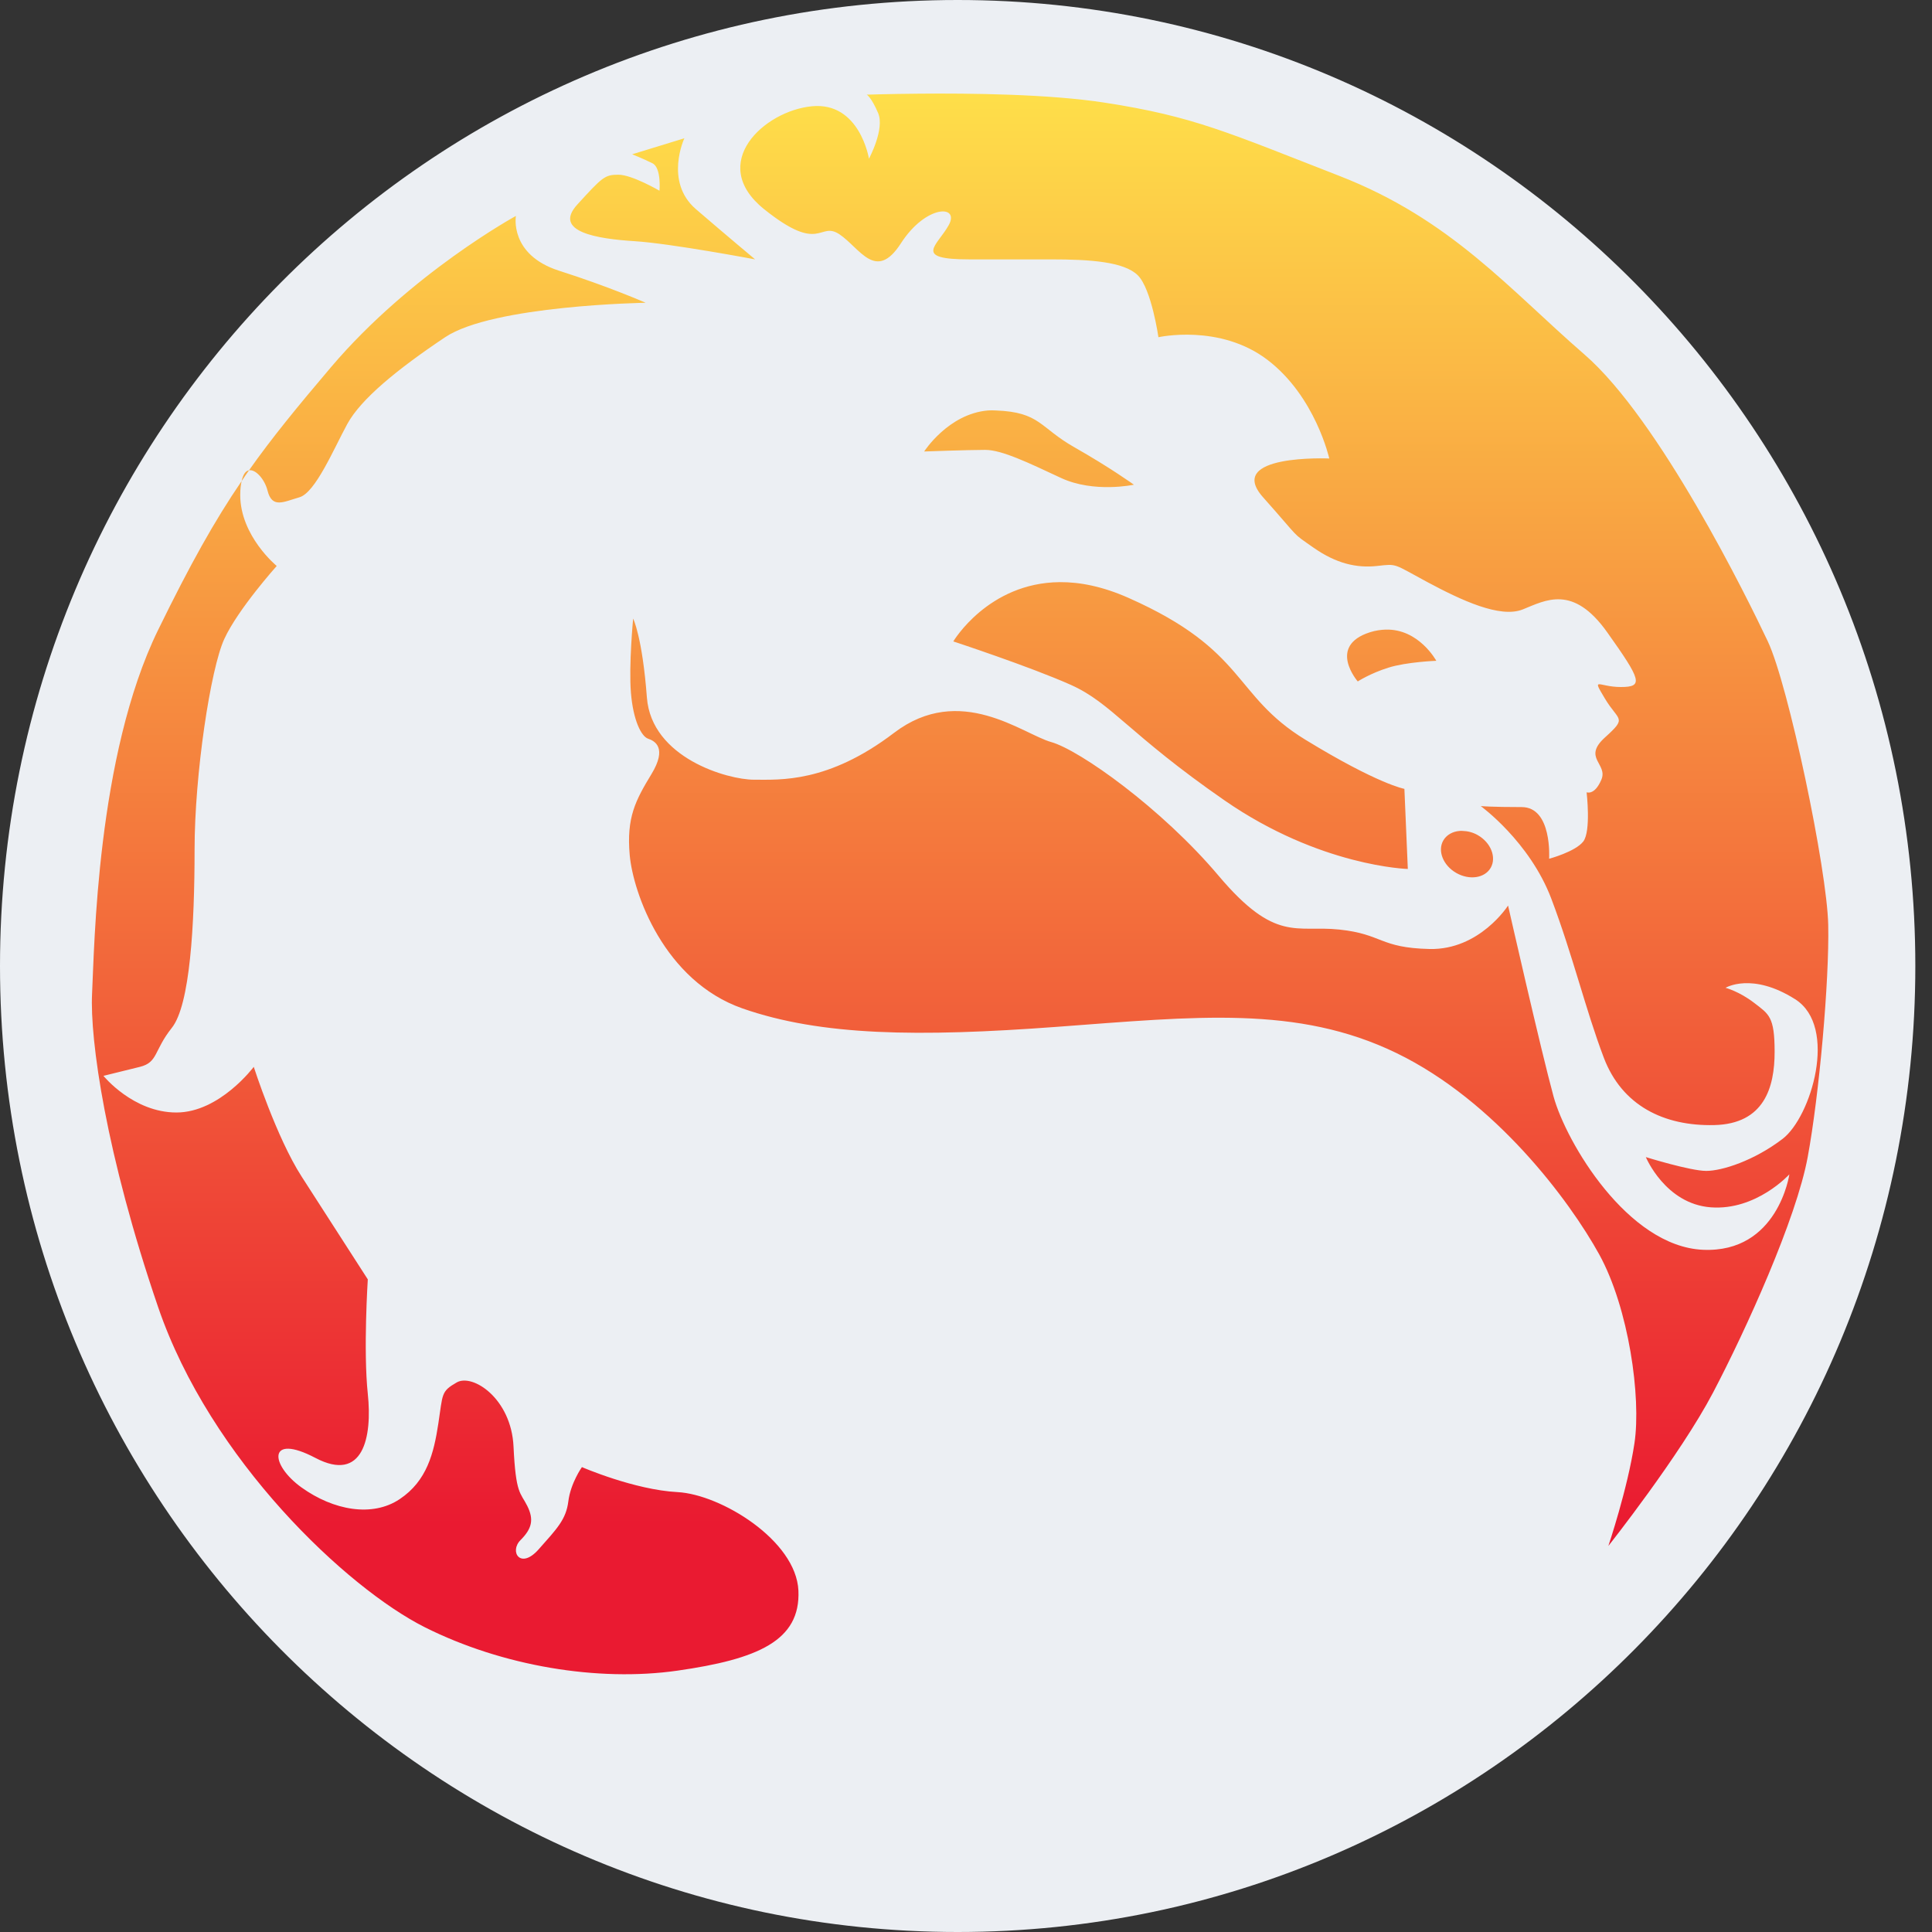 <svg width="35" height="35" viewBox="0 0 35 35" fill="none" xmlns="http://www.w3.org/2000/svg">
<rect x="0" y="0" width="35" height="35" fill="#333333" stroke="none"/>
<path d="M34.127 17.269C34.127 26.346 26.691 33.703 17.519 33.703C8.347 33.703 0.911 26.346 0.911 17.269C0.911 8.193 8.347 0.835 17.519 0.835C26.691 0.835 34.127 8.193 34.127 17.269V17.269Z" fill="url(#paint0_linear)"/>
<path d="M17.349 0C7.767 0 0 7.835 0 17.5C0 27.165 7.767 35 17.349 35C26.931 35 34.698 27.165 34.698 17.5C34.698 7.835 26.931 0 17.349 0ZM16.641 1.697C17.575 1.688 19.008 1.704 20.014 1.86C21.624 2.108 22.243 2.4 24.265 3.187C26.287 3.974 27.341 5.24 28.703 6.421C30.065 7.602 31.654 10.832 32.026 11.62C32.397 12.407 33.099 15.742 33.12 16.757C33.141 17.772 32.955 19.844 32.748 20.962C32.542 22.081 31.631 24.09 31.033 25.229C30.434 26.369 29.137 28.006 29.137 28.006C29.137 28.006 29.486 26.972 29.61 26.143C29.734 25.314 29.507 23.698 28.971 22.724C28.434 21.751 27.093 19.947 25.298 19.077C23.502 18.207 21.665 18.416 19.148 18.602C16.63 18.789 14.876 18.766 13.452 18.269C12.028 17.771 11.47 16.175 11.408 15.492C11.347 14.808 11.513 14.5 11.802 14.023C12.091 13.547 11.864 13.423 11.741 13.382C11.617 13.34 11.471 13.049 11.43 12.551C11.389 12.054 11.47 11.206 11.47 11.206C11.47 11.206 11.636 11.537 11.719 12.635C11.802 13.733 13.184 14.125 13.658 14.125C14.133 14.125 15 14.188 16.197 13.276C17.394 12.365 18.527 13.298 19.043 13.443C19.559 13.588 21.045 14.643 22.076 15.865C23.108 17.087 23.481 16.757 24.265 16.84C25.049 16.923 24.989 17.171 25.897 17.192C26.805 17.213 27.32 16.405 27.32 16.405C27.32 16.405 27.917 19.035 28.144 19.864C28.371 20.692 29.486 22.579 30.849 22.641C32.211 22.703 32.416 21.274 32.416 21.274C32.416 21.274 31.818 21.934 30.993 21.872C30.168 21.81 29.816 20.962 29.816 20.962C29.816 20.962 30.621 21.212 30.91 21.212C31.199 21.212 31.777 21.026 32.293 20.632C32.809 20.239 33.305 18.599 32.521 18.102C31.736 17.605 31.26 17.895 31.26 17.895C31.26 17.895 31.508 17.96 31.777 18.167C32.045 18.374 32.149 18.413 32.149 19.055C32.149 19.698 31.962 20.361 31.054 20.382C30.146 20.403 29.384 20.031 29.054 19.16C28.724 18.29 28.496 17.318 28.104 16.282C27.712 15.246 26.825 14.603 26.825 14.603C26.825 14.603 27.009 14.621 27.566 14.621C28.123 14.621 28.064 15.557 28.064 15.557C28.064 15.557 28.537 15.431 28.682 15.245C28.826 15.059 28.743 14.353 28.743 14.353C28.743 14.353 28.887 14.415 29.01 14.125C29.134 13.835 28.663 13.733 29.075 13.36C29.488 12.987 29.323 13.071 29.075 12.656C28.828 12.242 28.951 12.446 29.364 12.446C29.777 12.446 29.734 12.323 29.115 11.453C28.496 10.583 28 10.874 27.587 11.04C27.175 11.205 26.473 10.874 25.854 10.543C25.235 10.211 25.319 10.211 24.948 10.253C24.576 10.294 24.205 10.209 23.792 9.919C23.379 9.629 23.583 9.796 22.882 9.009C22.18 8.222 24.081 8.306 24.081 8.306C24.081 8.306 23.832 7.185 22.965 6.522C22.098 5.859 20.986 6.109 20.986 6.109C20.986 6.109 20.861 5.237 20.614 4.989C20.366 4.74 19.744 4.699 19.043 4.699H17.559C16.527 4.699 16.98 4.452 17.187 4.079C17.393 3.706 16.774 3.704 16.32 4.409C15.866 5.113 15.579 4.494 15.208 4.245C14.836 3.997 14.874 4.617 13.842 3.789C12.811 2.96 13.842 2.008 14.709 1.925C15.576 1.842 15.742 2.875 15.742 2.875C15.742 2.875 16.032 2.338 15.908 2.048C15.784 1.758 15.702 1.715 15.702 1.715C15.702 1.715 16.081 1.702 16.641 1.697ZM12.398 2.505C12.398 2.505 12.03 3.291 12.607 3.789C13.185 4.286 13.68 4.699 13.68 4.699C13.68 4.699 12.152 4.41 11.492 4.369C10.831 4.327 10.005 4.202 10.459 3.705C10.913 3.208 10.955 3.165 11.203 3.165C11.45 3.165 11.947 3.455 11.947 3.455C11.947 3.455 11.985 3.041 11.82 2.958C11.655 2.875 11.452 2.795 11.452 2.795L12.398 2.505ZM9.346 3.912C9.346 3.912 9.222 4.615 10.13 4.905C11.038 5.195 11.697 5.485 11.697 5.485C11.697 5.485 8.931 5.529 8.064 6.109C7.198 6.689 6.539 7.227 6.291 7.682C6.043 8.138 5.713 8.926 5.424 9.009C5.135 9.092 4.929 9.217 4.846 8.886C4.798 8.692 4.636 8.498 4.511 8.52C4.465 8.584 4.421 8.65 4.377 8.716C4.363 8.781 4.352 8.86 4.352 8.966C4.352 9.712 5.013 10.253 5.013 10.253C5.013 10.253 4.31 11.037 4.063 11.576C3.815 12.115 3.525 14.023 3.525 15.39C3.525 16.757 3.443 18.206 3.113 18.62C2.783 19.035 2.865 19.244 2.535 19.327L1.874 19.49C1.874 19.49 2.412 20.154 3.196 20.154C3.98 20.154 4.597 19.327 4.597 19.327C4.597 19.327 5.01 20.61 5.464 21.314C5.918 22.018 6.663 23.177 6.663 23.177C6.663 23.177 6.58 24.464 6.663 25.251C6.746 26.038 6.58 26.867 5.713 26.411C4.846 25.956 4.886 26.534 5.464 26.948C6.042 27.362 6.746 27.49 7.241 27.158C7.736 26.827 7.859 26.326 7.941 25.788C8.024 25.249 7.985 25.21 8.274 25.044C8.563 24.879 9.262 25.335 9.303 26.205C9.344 27.075 9.428 27.033 9.552 27.281C9.676 27.53 9.636 27.694 9.429 27.901C9.223 28.109 9.428 28.441 9.758 28.068C10.088 27.695 10.255 27.529 10.296 27.198C10.337 26.867 10.542 26.578 10.542 26.578C10.542 26.578 11.491 26.99 12.275 27.031C13.059 27.073 14.422 27.904 14.464 28.815C14.505 29.727 13.72 30.058 12.275 30.265C10.831 30.472 9.099 30.183 7.696 29.479C6.293 28.774 3.813 26.454 2.864 23.678C1.915 20.902 1.627 18.829 1.668 18C1.71 17.172 1.749 13.692 2.864 11.413C3.448 10.219 3.886 9.436 4.377 8.716C4.405 8.589 4.452 8.53 4.511 8.52C4.922 7.937 5.383 7.374 6.002 6.645C7.447 4.947 9.346 3.912 9.346 3.912ZM17.898 7.436C17.946 7.432 17.992 7.434 18.043 7.436C18.847 7.467 18.829 7.744 19.469 8.106C20.109 8.469 20.542 8.781 20.542 8.781C20.542 8.781 19.818 8.937 19.22 8.658C18.621 8.378 18.147 8.15 17.848 8.15C17.548 8.15 16.742 8.179 16.742 8.179C16.742 8.179 17.18 7.496 17.898 7.436ZM19.198 10.546C19.562 10.543 19.978 10.624 20.448 10.833C22.594 11.786 22.327 12.592 23.647 13.4C24.968 14.208 25.442 14.291 25.442 14.291L25.504 15.742C25.504 15.742 23.915 15.7 22.181 14.498C20.448 13.297 20.14 12.738 19.397 12.406C18.654 12.075 17.27 11.62 17.27 11.62C17.27 11.62 17.899 10.557 19.198 10.546ZM25.099 11.406C25.703 11.386 26.02 11.971 26.02 11.971C26.02 11.971 25.483 11.991 25.153 12.095C24.823 12.198 24.597 12.345 24.597 12.345C24.597 12.345 24.037 11.701 24.821 11.453C24.919 11.422 25.013 11.409 25.099 11.406ZM26.443 15.053C26.461 15.051 26.478 15.052 26.497 15.053C26.586 15.055 26.682 15.078 26.771 15.129C27.009 15.265 27.113 15.531 27.006 15.72C26.898 15.909 26.619 15.95 26.381 15.814C26.144 15.678 26.039 15.415 26.146 15.227C26.205 15.124 26.316 15.063 26.443 15.053Z" fill="#ECEFF3"/>
<defs>
<linearGradient id="paint0_linear" x1="16.869" y1="1.11" x2="16.869" y2="27.628" gradientUnits="userSpaceOnUse">
<stop stop-color="#FFE34A"/>
<stop offset="1" stop-color="#EA1A31"/>
</linearGradient>
</defs>
</svg>
